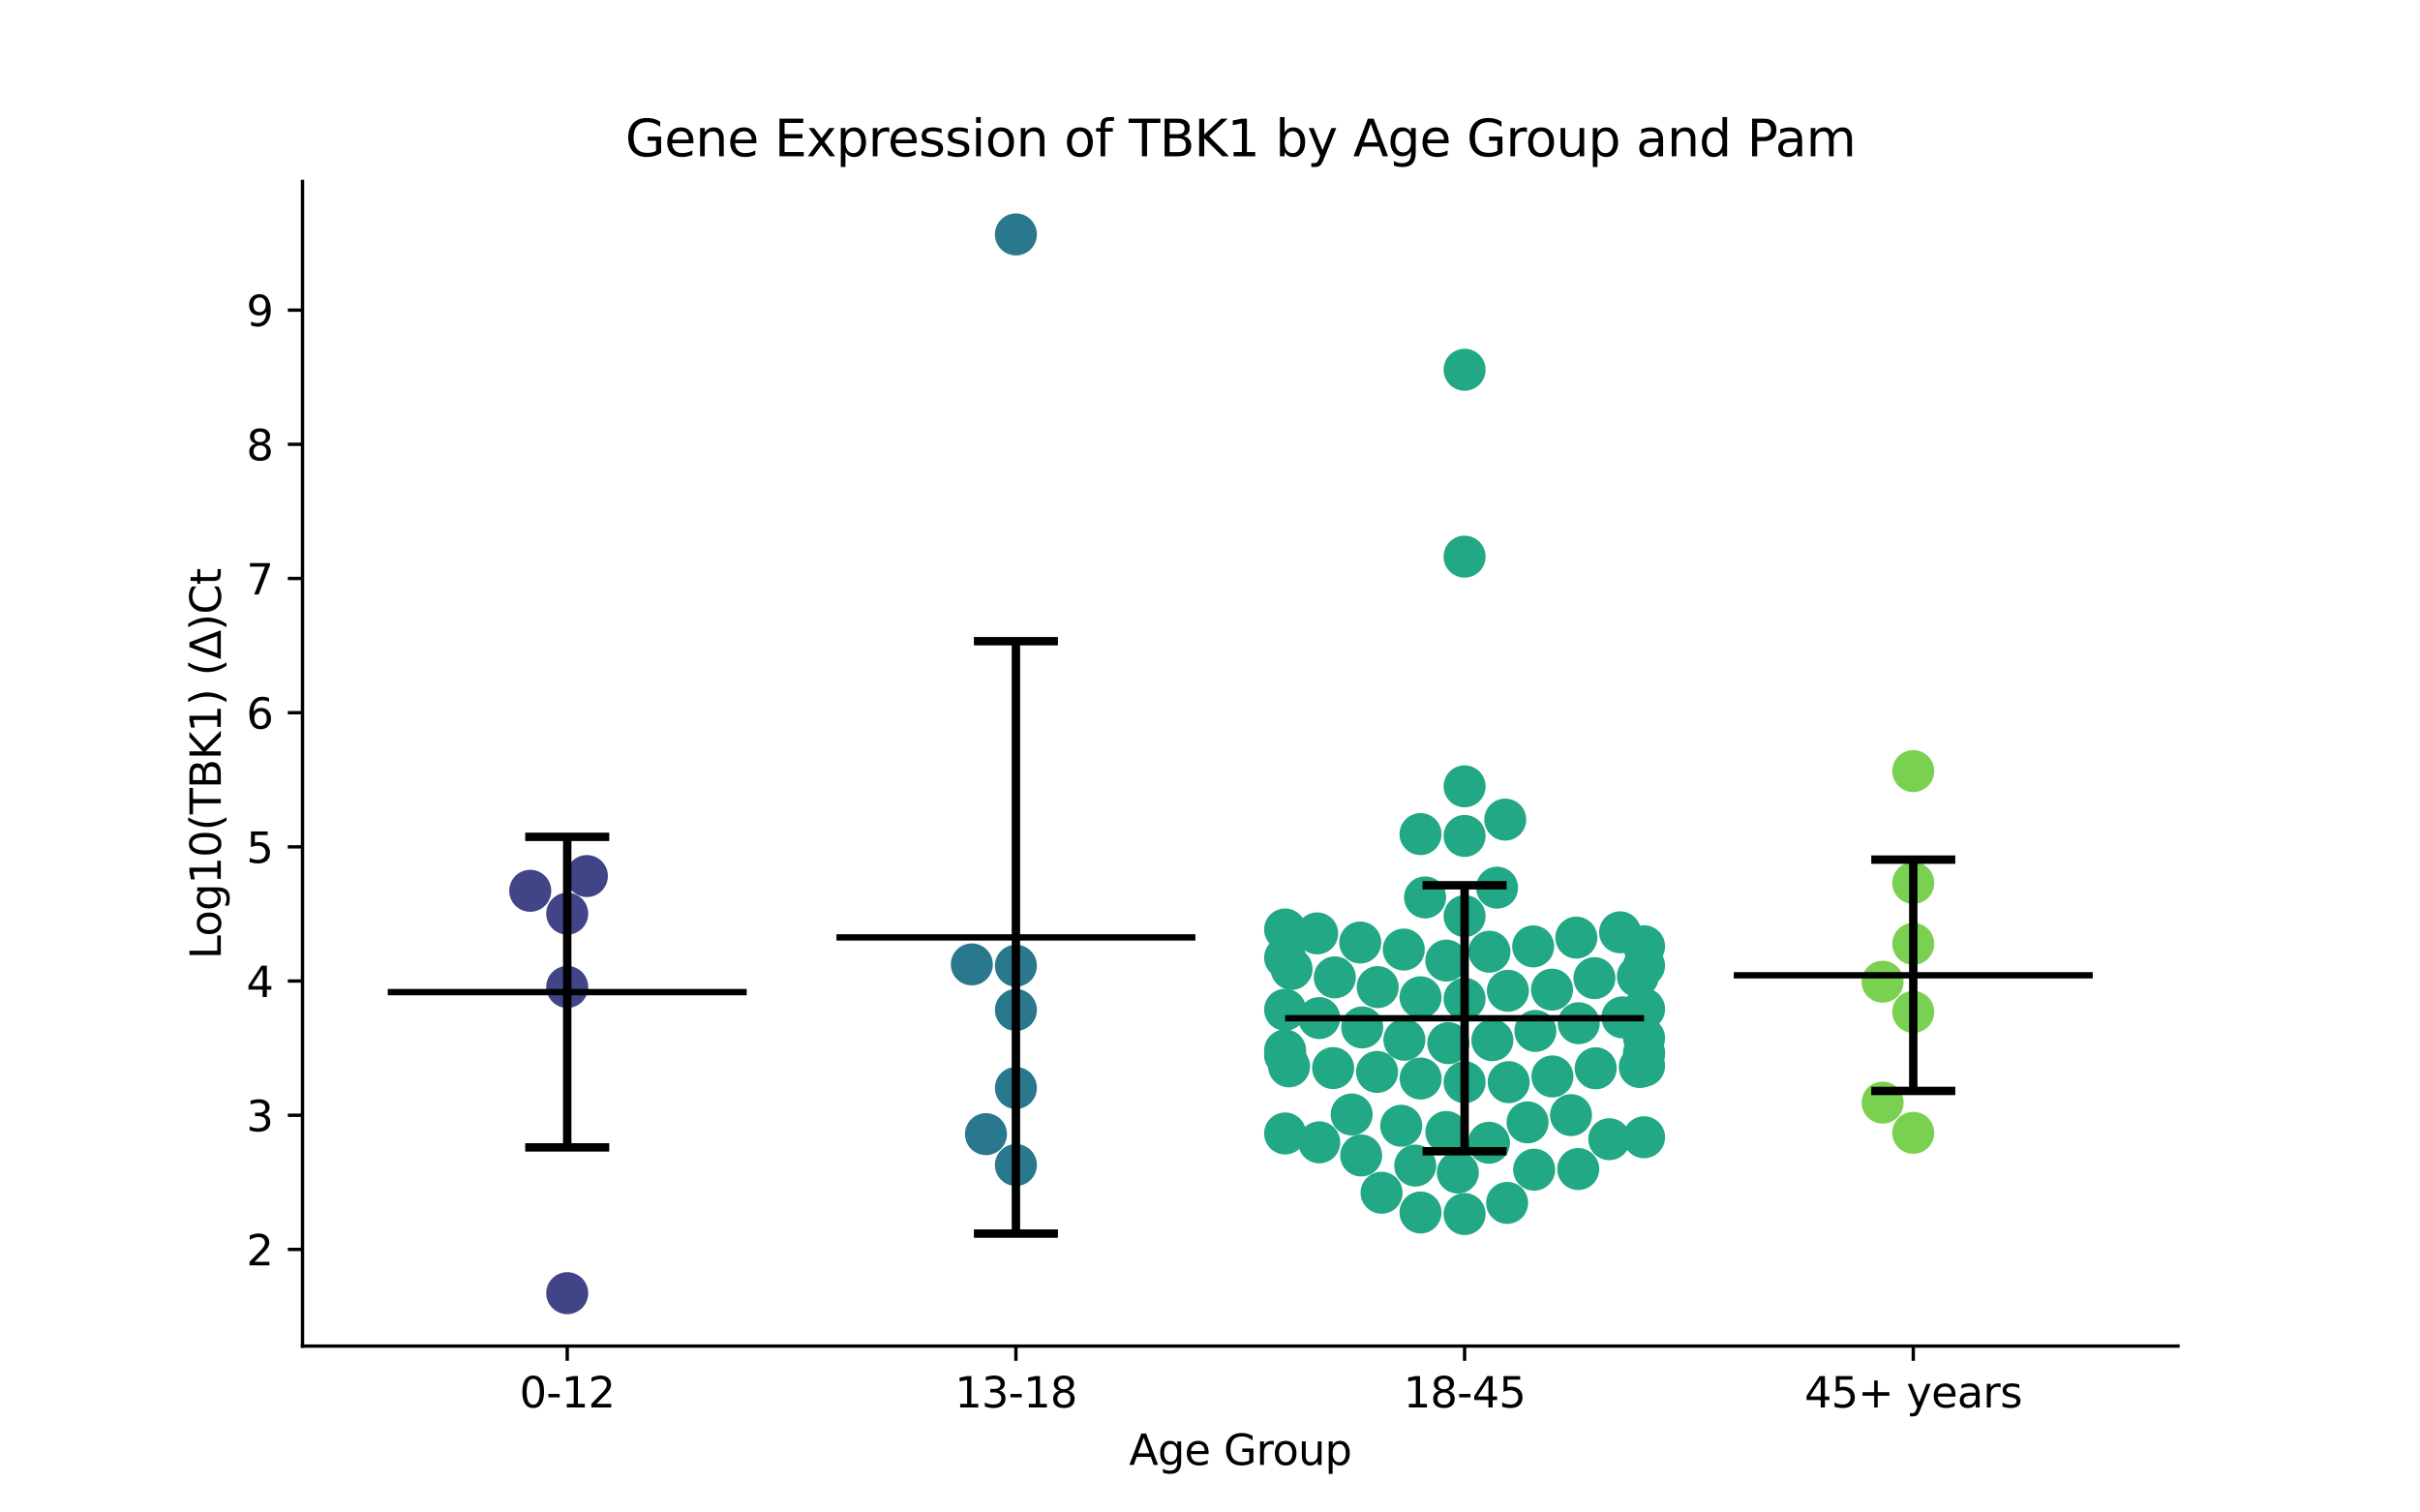 <?xml version="1.0" encoding="utf-8" standalone="no"?>
<!DOCTYPE svg PUBLIC "-//W3C//DTD SVG 1.1//EN"
  "http://www.w3.org/Graphics/SVG/1.1/DTD/svg11.dtd">
<svg xmlns:xlink="http://www.w3.org/1999/xlink" width="576pt" height="360pt" viewBox="0 0 576 360" xmlns="http://www.w3.org/2000/svg" version="1.1">
 <defs>
  <style type="text/css">*{stroke-linejoin: round; stroke-linecap: butt}</style>
 </defs>
 <g id="figure_1">
  <g id="patch_1">
   <path d="M 0 360 
L 576 360 
L 576 0 
L 0 0 
z
" style="fill: #ffffff"/>
  </g>
  <g id="axes_1">
   <g id="patch_2">
    <path d="M 72 320.4 
L 518.4 320.4 
L 518.4 43.2 
L 72 43.2 
z
" style="fill: #ffffff"/>
   </g>
   <g id="PathCollection_1">
    <defs>
     <path id="C0_0_92a04a40c9" d="M 0 5 
C 1.326 5 2.598 4.473 3.536 3.536 
C 4.473 2.598 5 1.326 5 -0 
C 5 -1.326 4.473 -2.598 3.536 -3.536 
C 2.598 -4.473 1.326 -5 0 -5 
C -1.326 -5 -2.598 -4.473 -3.536 -3.536 
C -4.473 -2.598 -5 -1.326 -5 0 
C -5 1.326 -4.473 2.598 -3.536 3.536 
C -2.598 4.473 -1.326 5 0 5 
z
"/>
    </defs>
    <g clip-path="url(#p65e9bfa46a)">
     <use xlink:href="#C0_0_92a04a40c9" x="135.009" y="217.47" style="fill: #414487"/>
    </g>
    <g clip-path="url(#p65e9bfa46a)">
     <use xlink:href="#C0_0_92a04a40c9" x="139.687" y="208.518" style="fill: #414487"/>
    </g>
    <g clip-path="url(#p65e9bfa46a)">
     <use xlink:href="#C0_0_92a04a40c9" x="126.202" y="212.025" style="fill: #414487"/>
    </g>
    <g clip-path="url(#p65e9bfa46a)">
     <use xlink:href="#C0_0_92a04a40c9" x="135.009" y="307.8" style="fill: #414487"/>
    </g>
    <g clip-path="url(#p65e9bfa46a)">
     <use xlink:href="#C0_0_92a04a40c9" x="135.009" y="234.916" style="fill: #414487"/>
    </g>
   </g>
   <g id="PathCollection_2">
    <defs>
     <path id="C1_0_cc13afb4a0" d="M 0 5 
C 1.326 5 2.598 4.473 3.536 3.536 
C 4.473 2.598 5 1.326 5 -0 
C 5 -1.326 4.473 -2.598 3.536 -3.536 
C 2.598 -4.473 1.326 -5 0 -5 
C -1.326 -5 -2.598 -4.473 -3.536 -3.536 
C -4.473 -2.598 -5 -1.326 -5 0 
C -5 1.326 -4.473 2.598 -3.536 3.536 
C -2.598 4.473 -1.326 5 0 5 
z
"/>
    </defs>
    <g clip-path="url(#p65e9bfa46a)">
     <use xlink:href="#C1_0_cc13afb4a0" x="241.803" y="229.861" style="fill: #2a788e"/>
    </g>
    <g clip-path="url(#p65e9bfa46a)">
     <use xlink:href="#C1_0_cc13afb4a0" x="241.803" y="55.8" style="fill: #2a788e"/>
    </g>
    <g clip-path="url(#p65e9bfa46a)">
     <use xlink:href="#C1_0_cc13afb4a0" x="234.677" y="269.949" style="fill: #2a788e"/>
    </g>
    <g clip-path="url(#p65e9bfa46a)">
     <use xlink:href="#C1_0_cc13afb4a0" x="241.803" y="240.399" style="fill: #2a788e"/>
    </g>
    <g clip-path="url(#p65e9bfa46a)">
     <use xlink:href="#C1_0_cc13afb4a0" x="231.308" y="229.544" style="fill: #2a788e"/>
    </g>
    <g clip-path="url(#p65e9bfa46a)">
     <use xlink:href="#C1_0_cc13afb4a0" x="241.803" y="277.294" style="fill: #2a788e"/>
    </g>
    <g clip-path="url(#p65e9bfa46a)">
     <use xlink:href="#C1_0_cc13afb4a0" x="241.803" y="258.957" style="fill: #2a788e"/>
    </g>
   </g>
   <g id="PathCollection_3">
    <defs>
     <path id="C2_0_17d79f26fb" d="M 0 5 
C 1.326 5 2.598 4.473 3.536 3.536 
C 4.473 2.598 5 1.326 5 -0 
C 5 -1.326 4.473 -2.598 3.536 -3.536 
C 2.598 -4.473 1.326 -5 0 -5 
C -1.326 -5 -2.598 -4.473 -3.536 -3.536 
C -4.473 -2.598 -5 -1.326 -5 0 
C -5 1.326 -4.473 2.598 -3.536 3.536 
C -2.598 4.473 -1.326 5 0 5 
z
"/>
    </defs>
    <g clip-path="url(#p65e9bfa46a)">
     <use xlink:href="#C2_0_17d79f26fb" x="375.193" y="223.17" style="fill: #22a884"/>
    </g>
    <g clip-path="url(#p65e9bfa46a)">
     <use xlink:href="#C2_0_17d79f26fb" x="327.768" y="255.141" style="fill: #22a884"/>
    </g>
    <g clip-path="url(#p65e9bfa46a)">
     <use xlink:href="#C2_0_17d79f26fb" x="339.193" y="213.599" style="fill: #22a884"/>
    </g>
    <g clip-path="url(#p65e9bfa46a)">
     <use xlink:href="#C2_0_17d79f26fb" x="385.609" y="221.908" style="fill: #22a884"/>
    </g>
    <g clip-path="url(#p65e9bfa46a)">
     <use xlink:href="#C2_0_17d79f26fb" x="323.763" y="224.335" style="fill: #22a884"/>
    </g>
    <g clip-path="url(#p65e9bfa46a)">
     <use xlink:href="#C2_0_17d79f26fb" x="379.801" y="254.279" style="fill: #22a884"/>
    </g>
    <g clip-path="url(#p65e9bfa46a)">
     <use xlink:href="#C2_0_17d79f26fb" x="386.165" y="242.155" style="fill: #22a884"/>
    </g>
    <g clip-path="url(#p65e9bfa46a)">
     <use xlink:href="#C2_0_17d79f26fb" x="338.107" y="198.531" style="fill: #22a884"/>
    </g>
    <g clip-path="url(#p65e9bfa46a)">
     <use xlink:href="#C2_0_17d79f26fb" x="305.879" y="227.944" style="fill: #22a884"/>
    </g>
    <g clip-path="url(#p65e9bfa46a)">
     <use xlink:href="#C2_0_17d79f26fb" x="348.597" y="198.967" style="fill: #22a884"/>
    </g>
    <g clip-path="url(#p65e9bfa46a)">
     <use xlink:href="#C2_0_17d79f26fb" x="358.272" y="195.081" style="fill: #22a884"/>
    </g>
    <g clip-path="url(#p65e9bfa46a)">
     <use xlink:href="#C2_0_17d79f26fb" x="391.315" y="250.614" style="fill: #22a884"/>
    </g>
    <g clip-path="url(#p65e9bfa46a)">
     <use xlink:href="#C2_0_17d79f26fb" x="369.399" y="235.551" style="fill: #22a884"/>
    </g>
    <g clip-path="url(#p65e9bfa46a)">
     <use xlink:href="#C2_0_17d79f26fb" x="317.702" y="232.635" style="fill: #22a884"/>
    </g>
    <g clip-path="url(#p65e9bfa46a)">
     <use xlink:href="#C2_0_17d79f26fb" x="348.597" y="187.165" style="fill: #22a884"/>
    </g>
    <g clip-path="url(#p65e9bfa46a)">
     <use xlink:href="#C2_0_17d79f26fb" x="356.328" y="211.28" style="fill: #22a884"/>
    </g>
    <g clip-path="url(#p65e9bfa46a)">
     <use xlink:href="#C2_0_17d79f26fb" x="364.925" y="225.262" style="fill: #22a884"/>
    </g>
    <g clip-path="url(#p65e9bfa46a)">
     <use xlink:href="#C2_0_17d79f26fb" x="391.315" y="240.175" style="fill: #22a884"/>
    </g>
    <g clip-path="url(#p65e9bfa46a)">
     <use xlink:href="#C2_0_17d79f26fb" x="348.597" y="237.738" style="fill: #22a884"/>
    </g>
    <g clip-path="url(#p65e9bfa46a)">
     <use xlink:href="#C2_0_17d79f26fb" x="305.879" y="221.236" style="fill: #22a884"/>
    </g>
    <g clip-path="url(#p65e9bfa46a)">
     <use xlink:href="#C2_0_17d79f26fb" x="375.767" y="243.547" style="fill: #22a884"/>
    </g>
    <g clip-path="url(#p65e9bfa46a)">
     <use xlink:href="#C2_0_17d79f26fb" x="348.597" y="218.047" style="fill: #22a884"/>
    </g>
    <g clip-path="url(#p65e9bfa46a)">
     <use xlink:href="#C2_0_17d79f26fb" x="354.51" y="226.527" style="fill: #22a884"/>
    </g>
    <g clip-path="url(#p65e9bfa46a)">
     <use xlink:href="#C2_0_17d79f26fb" x="313.514" y="222.164" style="fill: #22a884"/>
    </g>
    <g clip-path="url(#p65e9bfa46a)">
     <use xlink:href="#C2_0_17d79f26fb" x="391.315" y="229.835" style="fill: #22a884"/>
    </g>
    <g clip-path="url(#p65e9bfa46a)">
     <use xlink:href="#C2_0_17d79f26fb" x="355.204" y="247.59" style="fill: #22a884"/>
    </g>
    <g clip-path="url(#p65e9bfa46a)">
     <use xlink:href="#C2_0_17d79f26fb" x="307.417" y="230.622" style="fill: #22a884"/>
    </g>
    <g clip-path="url(#p65e9bfa46a)">
     <use xlink:href="#C2_0_17d79f26fb" x="391.315" y="225.231" style="fill: #22a884"/>
    </g>
    <g clip-path="url(#p65e9bfa46a)">
     <use xlink:href="#C2_0_17d79f26fb" x="348.597" y="132.491" style="fill: #22a884"/>
    </g>
    <g clip-path="url(#p65e9bfa46a)">
     <use xlink:href="#C2_0_17d79f26fb" x="305.879" y="251.161" style="fill: #22a884"/>
    </g>
    <g clip-path="url(#p65e9bfa46a)">
     <use xlink:href="#C2_0_17d79f26fb" x="358.903" y="235.824" style="fill: #22a884"/>
    </g>
    <g clip-path="url(#p65e9bfa46a)">
     <use xlink:href="#C2_0_17d79f26fb" x="344.73" y="248.292" style="fill: #22a884"/>
    </g>
    <g clip-path="url(#p65e9bfa46a)">
     <use xlink:href="#C2_0_17d79f26fb" x="348.597" y="88.004" style="fill: #22a884"/>
    </g>
    <g clip-path="url(#p65e9bfa46a)">
     <use xlink:href="#C2_0_17d79f26fb" x="344.246" y="228.637" style="fill: #22a884"/>
    </g>
    <g clip-path="url(#p65e9bfa46a)">
     <use xlink:href="#C2_0_17d79f26fb" x="334.115" y="226.009" style="fill: #22a884"/>
    </g>
    <g clip-path="url(#p65e9bfa46a)">
     <use xlink:href="#C2_0_17d79f26fb" x="365.445" y="245.382" style="fill: #22a884"/>
    </g>
    <g clip-path="url(#p65e9bfa46a)">
     <use xlink:href="#C2_0_17d79f26fb" x="324.227" y="244.549" style="fill: #22a884"/>
    </g>
    <g clip-path="url(#p65e9bfa46a)">
     <use xlink:href="#C2_0_17d79f26fb" x="383.039" y="271.15" style="fill: #22a884"/>
    </g>
    <g clip-path="url(#p65e9bfa46a)">
     <use xlink:href="#C2_0_17d79f26fb" x="323.979" y="275.029" style="fill: #22a884"/>
    </g>
    <g clip-path="url(#p65e9bfa46a)">
     <use xlink:href="#C2_0_17d79f26fb" x="348.597" y="257.59" style="fill: #22a884"/>
    </g>
    <g clip-path="url(#p65e9bfa46a)">
     <use xlink:href="#C2_0_17d79f26fb" x="305.879" y="240.337" style="fill: #22a884"/>
    </g>
    <g clip-path="url(#p65e9bfa46a)">
     <use xlink:href="#C2_0_17d79f26fb" x="317.312" y="254.225" style="fill: #22a884"/>
    </g>
    <g clip-path="url(#p65e9bfa46a)">
     <use xlink:href="#C2_0_17d79f26fb" x="327.916" y="234.952" style="fill: #22a884"/>
    </g>
    <g clip-path="url(#p65e9bfa46a)">
     <use xlink:href="#C2_0_17d79f26fb" x="389.842" y="232.408" style="fill: #22a884"/>
    </g>
    <g clip-path="url(#p65e9bfa46a)">
     <use xlink:href="#C2_0_17d79f26fb" x="328.839" y="283.894" style="fill: #22a884"/>
    </g>
    <g clip-path="url(#p65e9bfa46a)">
     <use xlink:href="#C2_0_17d79f26fb" x="314.007" y="271.898" style="fill: #22a884"/>
    </g>
    <g clip-path="url(#p65e9bfa46a)">
     <use xlink:href="#C2_0_17d79f26fb" x="379.498" y="232.815" style="fill: #22a884"/>
    </g>
    <g clip-path="url(#p65e9bfa46a)">
     <use xlink:href="#C2_0_17d79f26fb" x="333.512" y="267.953" style="fill: #22a884"/>
    </g>
    <g clip-path="url(#p65e9bfa46a)">
     <use xlink:href="#C2_0_17d79f26fb" x="365.152" y="278.41" style="fill: #22a884"/>
    </g>
    <g clip-path="url(#p65e9bfa46a)">
     <use xlink:href="#C2_0_17d79f26fb" x="306.821" y="253.813" style="fill: #22a884"/>
    </g>
    <g clip-path="url(#p65e9bfa46a)">
     <use xlink:href="#C2_0_17d79f26fb" x="391.315" y="250.857" style="fill: #22a884"/>
    </g>
    <g clip-path="url(#p65e9bfa46a)">
     <use xlink:href="#C2_0_17d79f26fb" x="338.104" y="237.373" style="fill: #22a884"/>
    </g>
    <g clip-path="url(#p65e9bfa46a)">
     <use xlink:href="#C2_0_17d79f26fb" x="391.315" y="253.684" style="fill: #22a884"/>
    </g>
    <g clip-path="url(#p65e9bfa46a)">
     <use xlink:href="#C2_0_17d79f26fb" x="369.499" y="256.213" style="fill: #22a884"/>
    </g>
    <g clip-path="url(#p65e9bfa46a)">
     <use xlink:href="#C2_0_17d79f26fb" x="305.879" y="250.024" style="fill: #22a884"/>
    </g>
    <g clip-path="url(#p65e9bfa46a)">
     <use xlink:href="#C2_0_17d79f26fb" x="338.104" y="288.599" style="fill: #22a884"/>
    </g>
    <g clip-path="url(#p65e9bfa46a)">
     <use xlink:href="#C2_0_17d79f26fb" x="305.879" y="250.666" style="fill: #22a884"/>
    </g>
    <g clip-path="url(#p65e9bfa46a)">
     <use xlink:href="#C2_0_17d79f26fb" x="373.926" y="265.42" style="fill: #22a884"/>
    </g>
    <g clip-path="url(#p65e9bfa46a)">
     <use xlink:href="#C2_0_17d79f26fb" x="305.879" y="269.785" style="fill: #22a884"/>
    </g>
    <g clip-path="url(#p65e9bfa46a)">
     <use xlink:href="#C2_0_17d79f26fb" x="354.403" y="272.001" style="fill: #22a884"/>
    </g>
    <g clip-path="url(#p65e9bfa46a)">
     <use xlink:href="#C2_0_17d79f26fb" x="334.265" y="247.486" style="fill: #22a884"/>
    </g>
    <g clip-path="url(#p65e9bfa46a)">
     <use xlink:href="#C2_0_17d79f26fb" x="391.315" y="247.095" style="fill: #22a884"/>
    </g>
    <g clip-path="url(#p65e9bfa46a)">
     <use xlink:href="#C2_0_17d79f26fb" x="358.721" y="286.315" style="fill: #22a884"/>
    </g>
    <g clip-path="url(#p65e9bfa46a)">
     <use xlink:href="#C2_0_17d79f26fb" x="321.715" y="265.265" style="fill: #22a884"/>
    </g>
    <g clip-path="url(#p65e9bfa46a)">
     <use xlink:href="#C2_0_17d79f26fb" x="344.256" y="269.433" style="fill: #22a884"/>
    </g>
    <g clip-path="url(#p65e9bfa46a)">
     <use xlink:href="#C2_0_17d79f26fb" x="336.853" y="277.433" style="fill: #22a884"/>
    </g>
    <g clip-path="url(#p65e9bfa46a)">
     <use xlink:href="#C2_0_17d79f26fb" x="359.097" y="257.577" style="fill: #22a884"/>
    </g>
    <g clip-path="url(#p65e9bfa46a)">
     <use xlink:href="#C2_0_17d79f26fb" x="313.992" y="242.319" style="fill: #22a884"/>
    </g>
    <g clip-path="url(#p65e9bfa46a)">
     <use xlink:href="#C2_0_17d79f26fb" x="390.296" y="253.972" style="fill: #22a884"/>
    </g>
    <g clip-path="url(#p65e9bfa46a)">
     <use xlink:href="#C2_0_17d79f26fb" x="346.992" y="279.084" style="fill: #22a884"/>
    </g>
    <g clip-path="url(#p65e9bfa46a)">
     <use xlink:href="#C2_0_17d79f26fb" x="348.597" y="288.967" style="fill: #22a884"/>
    </g>
    <g clip-path="url(#p65e9bfa46a)">
     <use xlink:href="#C2_0_17d79f26fb" x="363.584" y="267.148" style="fill: #22a884"/>
    </g>
    <g clip-path="url(#p65e9bfa46a)">
     <use xlink:href="#C2_0_17d79f26fb" x="338.137" y="256.714" style="fill: #22a884"/>
    </g>
    <g clip-path="url(#p65e9bfa46a)">
     <use xlink:href="#C2_0_17d79f26fb" x="375.651" y="278.256" style="fill: #22a884"/>
    </g>
    <g clip-path="url(#p65e9bfa46a)">
     <use xlink:href="#C2_0_17d79f26fb" x="391.315" y="270.689" style="fill: #22a884"/>
    </g>
   </g>
   <g id="PathCollection_4">
    <defs>
     <path id="C3_0_629bbc2132" d="M 0 5 
C 1.326 5 2.598 4.473 3.536 3.536 
C 4.473 2.598 5 1.326 5 -0 
C 5 -1.326 4.473 -2.598 3.536 -3.536 
C 2.598 -4.473 1.326 -5 0 -5 
C -1.326 -5 -2.598 -4.473 -3.536 -3.536 
C -4.473 -2.598 -5 -1.326 -5 0 
C -5 1.326 -4.473 2.598 -3.536 3.536 
C -2.598 4.473 -1.326 5 0 5 
z
"/>
    </defs>
    <g clip-path="url(#p65e9bfa46a)">
     <use xlink:href="#C3_0_629bbc2132" x="455.391" y="269.637" style="fill: #7ad151"/>
    </g>
    <g clip-path="url(#p65e9bfa46a)">
     <use xlink:href="#C3_0_629bbc2132" x="455.391" y="210.165" style="fill: #7ad151"/>
    </g>
    <g clip-path="url(#p65e9bfa46a)">
     <use xlink:href="#C3_0_629bbc2132" x="455.391" y="183.537" style="fill: #7ad151"/>
    </g>
    <g clip-path="url(#p65e9bfa46a)">
     <use xlink:href="#C3_0_629bbc2132" x="455.391" y="240.855" style="fill: #7ad151"/>
    </g>
    <g clip-path="url(#p65e9bfa46a)">
     <use xlink:href="#C3_0_629bbc2132" x="455.391" y="224.654" style="fill: #7ad151"/>
    </g>
    <g clip-path="url(#p65e9bfa46a)">
     <use xlink:href="#C3_0_629bbc2132" x="448.09" y="233.668" style="fill: #7ad151"/>
    </g>
    <g clip-path="url(#p65e9bfa46a)">
     <use xlink:href="#C3_0_629bbc2132" x="448.1" y="262.441" style="fill: #7ad151"/>
    </g>
   </g>
   <g id="matplotlib.axis_1">
    <g id="xtick_1">
     <g id="line2d_1">
      <defs>
       <path id="m14555d06df" d="M 0 0 
L 0 3.5 
" style="stroke: #000000; stroke-width: 0.8"/>
      </defs>
      <g>
       <use xlink:href="#m14555d06df" x="135.009" y="320.4" style="stroke: #000000; stroke-width: 0.8"/>
      </g>
     </g>
     <g id="text_1">
      <!-- 0-12 -->
      <g transform="translate(123.661 334.998) scale(0.1 -0.1)">
       <defs>
        <path id="DejaVuSans-30" d="M 2034 4250 
Q 1547 4250 1301 3770 
Q 1056 3291 1056 2328 
Q 1056 1369 1301 889 
Q 1547 409 2034 409 
Q 2525 409 2770 889 
Q 3016 1369 3016 2328 
Q 3016 3291 2770 3770 
Q 2525 4250 2034 4250 
z
M 2034 4750 
Q 2819 4750 3233 4129 
Q 3647 3509 3647 2328 
Q 3647 1150 3233 529 
Q 2819 -91 2034 -91 
Q 1250 -91 836 529 
Q 422 1150 422 2328 
Q 422 3509 836 4129 
Q 1250 4750 2034 4750 
z
" transform="scale(0.016)"/>
        <path id="DejaVuSans-2d" d="M 313 2009 
L 1997 2009 
L 1997 1497 
L 313 1497 
L 313 2009 
z
" transform="scale(0.016)"/>
        <path id="DejaVuSans-31" d="M 794 531 
L 1825 531 
L 1825 4091 
L 703 3866 
L 703 4441 
L 1819 4666 
L 2450 4666 
L 2450 531 
L 3481 531 
L 3481 0 
L 794 0 
L 794 531 
z
" transform="scale(0.016)"/>
        <path id="DejaVuSans-32" d="M 1228 531 
L 3431 531 
L 3431 0 
L 469 0 
L 469 531 
Q 828 903 1448 1529 
Q 2069 2156 2228 2338 
Q 2531 2678 2651 2914 
Q 2772 3150 2772 3378 
Q 2772 3750 2511 3984 
Q 2250 4219 1831 4219 
Q 1534 4219 1204 4116 
Q 875 4013 500 3803 
L 500 4441 
Q 881 4594 1212 4672 
Q 1544 4750 1819 4750 
Q 2544 4750 2975 4387 
Q 3406 4025 3406 3419 
Q 3406 3131 3298 2873 
Q 3191 2616 2906 2266 
Q 2828 2175 2409 1742 
Q 1991 1309 1228 531 
z
" transform="scale(0.016)"/>
       </defs>
       <use xlink:href="#DejaVuSans-30"/>
       <use xlink:href="#DejaVuSans-2d" x="63.623"/>
       <use xlink:href="#DejaVuSans-31" x="99.707"/>
       <use xlink:href="#DejaVuSans-32" x="163.33"/>
      </g>
     </g>
    </g>
    <g id="xtick_2">
     <g id="line2d_2">
      <g>
       <use xlink:href="#m14555d06df" x="241.803" y="320.4" style="stroke: #000000; stroke-width: 0.8"/>
      </g>
     </g>
     <g id="text_2">
      <!-- 13-18 -->
      <g transform="translate(227.274 334.998) scale(0.1 -0.1)">
       <defs>
        <path id="DejaVuSans-33" d="M 2597 2516 
Q 3050 2419 3304 2112 
Q 3559 1806 3559 1356 
Q 3559 666 3084 287 
Q 2609 -91 1734 -91 
Q 1441 -91 1130 -33 
Q 819 25 488 141 
L 488 750 
Q 750 597 1062 519 
Q 1375 441 1716 441 
Q 2309 441 2620 675 
Q 2931 909 2931 1356 
Q 2931 1769 2642 2001 
Q 2353 2234 1838 2234 
L 1294 2234 
L 1294 2753 
L 1863 2753 
Q 2328 2753 2575 2939 
Q 2822 3125 2822 3475 
Q 2822 3834 2567 4026 
Q 2313 4219 1838 4219 
Q 1578 4219 1281 4162 
Q 984 4106 628 3988 
L 628 4550 
Q 988 4650 1302 4700 
Q 1616 4750 1894 4750 
Q 2613 4750 3031 4423 
Q 3450 4097 3450 3541 
Q 3450 3153 3228 2886 
Q 3006 2619 2597 2516 
z
" transform="scale(0.016)"/>
        <path id="DejaVuSans-38" d="M 2034 2216 
Q 1584 2216 1326 1975 
Q 1069 1734 1069 1313 
Q 1069 891 1326 650 
Q 1584 409 2034 409 
Q 2484 409 2743 651 
Q 3003 894 3003 1313 
Q 3003 1734 2745 1975 
Q 2488 2216 2034 2216 
z
M 1403 2484 
Q 997 2584 770 2862 
Q 544 3141 544 3541 
Q 544 4100 942 4425 
Q 1341 4750 2034 4750 
Q 2731 4750 3128 4425 
Q 3525 4100 3525 3541 
Q 3525 3141 3298 2862 
Q 3072 2584 2669 2484 
Q 3125 2378 3379 2068 
Q 3634 1759 3634 1313 
Q 3634 634 3220 271 
Q 2806 -91 2034 -91 
Q 1263 -91 848 271 
Q 434 634 434 1313 
Q 434 1759 690 2068 
Q 947 2378 1403 2484 
z
M 1172 3481 
Q 1172 3119 1398 2916 
Q 1625 2713 2034 2713 
Q 2441 2713 2670 2916 
Q 2900 3119 2900 3481 
Q 2900 3844 2670 4047 
Q 2441 4250 2034 4250 
Q 1625 4250 1398 4047 
Q 1172 3844 1172 3481 
z
" transform="scale(0.016)"/>
       </defs>
       <use xlink:href="#DejaVuSans-31"/>
       <use xlink:href="#DejaVuSans-33" x="63.623"/>
       <use xlink:href="#DejaVuSans-2d" x="127.246"/>
       <use xlink:href="#DejaVuSans-31" x="163.33"/>
       <use xlink:href="#DejaVuSans-38" x="226.953"/>
      </g>
     </g>
    </g>
    <g id="xtick_3">
     <g id="line2d_3">
      <g>
       <use xlink:href="#m14555d06df" x="348.597" y="320.4" style="stroke: #000000; stroke-width: 0.8"/>
      </g>
     </g>
     <g id="text_3">
      <!-- 18-45 -->
      <g transform="translate(334.068 334.998) scale(0.1 -0.1)">
       <defs>
        <path id="DejaVuSans-34" d="M 2419 4116 
L 825 1625 
L 2419 1625 
L 2419 4116 
z
M 2253 4666 
L 3047 4666 
L 3047 1625 
L 3713 1625 
L 3713 1100 
L 3047 1100 
L 3047 0 
L 2419 0 
L 2419 1100 
L 313 1100 
L 313 1709 
L 2253 4666 
z
" transform="scale(0.016)"/>
        <path id="DejaVuSans-35" d="M 691 4666 
L 3169 4666 
L 3169 4134 
L 1269 4134 
L 1269 2991 
Q 1406 3038 1543 3061 
Q 1681 3084 1819 3084 
Q 2600 3084 3056 2656 
Q 3513 2228 3513 1497 
Q 3513 744 3044 326 
Q 2575 -91 1722 -91 
Q 1428 -91 1123 -41 
Q 819 9 494 109 
L 494 744 
Q 775 591 1075 516 
Q 1375 441 1709 441 
Q 2250 441 2565 725 
Q 2881 1009 2881 1497 
Q 2881 1984 2565 2268 
Q 2250 2553 1709 2553 
Q 1456 2553 1204 2497 
Q 953 2441 691 2322 
L 691 4666 
z
" transform="scale(0.016)"/>
       </defs>
       <use xlink:href="#DejaVuSans-31"/>
       <use xlink:href="#DejaVuSans-38" x="63.623"/>
       <use xlink:href="#DejaVuSans-2d" x="127.246"/>
       <use xlink:href="#DejaVuSans-34" x="163.33"/>
       <use xlink:href="#DejaVuSans-35" x="226.953"/>
      </g>
     </g>
    </g>
    <g id="xtick_4">
     <g id="line2d_4">
      <g>
       <use xlink:href="#m14555d06df" x="455.391" y="320.4" style="stroke: #000000; stroke-width: 0.8"/>
      </g>
     </g>
     <g id="text_4">
      <!-- 45+ years -->
      <g transform="translate(429.49 334.998) scale(0.1 -0.1)">
       <defs>
        <path id="DejaVuSans-2b" d="M 2944 4013 
L 2944 2272 
L 4684 2272 
L 4684 1741 
L 2944 1741 
L 2944 0 
L 2419 0 
L 2419 1741 
L 678 1741 
L 678 2272 
L 2419 2272 
L 2419 4013 
L 2944 4013 
z
" transform="scale(0.016)"/>
        <path id="DejaVuSans-20" transform="scale(0.016)"/>
        <path id="DejaVuSans-79" d="M 2059 -325 
Q 1816 -950 1584 -1140 
Q 1353 -1331 966 -1331 
L 506 -1331 
L 506 -850 
L 844 -850 
Q 1081 -850 1212 -737 
Q 1344 -625 1503 -206 
L 1606 56 
L 191 3500 
L 800 3500 
L 1894 763 
L 2988 3500 
L 3597 3500 
L 2059 -325 
z
" transform="scale(0.016)"/>
        <path id="DejaVuSans-65" d="M 3597 1894 
L 3597 1613 
L 953 1613 
Q 991 1019 1311 708 
Q 1631 397 2203 397 
Q 2534 397 2845 478 
Q 3156 559 3463 722 
L 3463 178 
Q 3153 47 2828 -22 
Q 2503 -91 2169 -91 
Q 1331 -91 842 396 
Q 353 884 353 1716 
Q 353 2575 817 3079 
Q 1281 3584 2069 3584 
Q 2775 3584 3186 3129 
Q 3597 2675 3597 1894 
z
M 3022 2063 
Q 3016 2534 2758 2815 
Q 2500 3097 2075 3097 
Q 1594 3097 1305 2825 
Q 1016 2553 972 2059 
L 3022 2063 
z
" transform="scale(0.016)"/>
        <path id="DejaVuSans-61" d="M 2194 1759 
Q 1497 1759 1228 1600 
Q 959 1441 959 1056 
Q 959 750 1161 570 
Q 1363 391 1709 391 
Q 2188 391 2477 730 
Q 2766 1069 2766 1631 
L 2766 1759 
L 2194 1759 
z
M 3341 1997 
L 3341 0 
L 2766 0 
L 2766 531 
Q 2569 213 2275 61 
Q 1981 -91 1556 -91 
Q 1019 -91 701 211 
Q 384 513 384 1019 
Q 384 1609 779 1909 
Q 1175 2209 1959 2209 
L 2766 2209 
L 2766 2266 
Q 2766 2663 2505 2880 
Q 2244 3097 1772 3097 
Q 1472 3097 1187 3025 
Q 903 2953 641 2809 
L 641 3341 
Q 956 3463 1253 3523 
Q 1550 3584 1831 3584 
Q 2591 3584 2966 3190 
Q 3341 2797 3341 1997 
z
" transform="scale(0.016)"/>
        <path id="DejaVuSans-72" d="M 2631 2963 
Q 2534 3019 2420 3045 
Q 2306 3072 2169 3072 
Q 1681 3072 1420 2755 
Q 1159 2438 1159 1844 
L 1159 0 
L 581 0 
L 581 3500 
L 1159 3500 
L 1159 2956 
Q 1341 3275 1631 3429 
Q 1922 3584 2338 3584 
Q 2397 3584 2469 3576 
Q 2541 3569 2628 3553 
L 2631 2963 
z
" transform="scale(0.016)"/>
        <path id="DejaVuSans-73" d="M 2834 3397 
L 2834 2853 
Q 2591 2978 2328 3040 
Q 2066 3103 1784 3103 
Q 1356 3103 1142 2972 
Q 928 2841 928 2578 
Q 928 2378 1081 2264 
Q 1234 2150 1697 2047 
L 1894 2003 
Q 2506 1872 2764 1633 
Q 3022 1394 3022 966 
Q 3022 478 2636 193 
Q 2250 -91 1575 -91 
Q 1294 -91 989 -36 
Q 684 19 347 128 
L 347 722 
Q 666 556 975 473 
Q 1284 391 1588 391 
Q 1994 391 2212 530 
Q 2431 669 2431 922 
Q 2431 1156 2273 1281 
Q 2116 1406 1581 1522 
L 1381 1569 
Q 847 1681 609 1914 
Q 372 2147 372 2553 
Q 372 3047 722 3315 
Q 1072 3584 1716 3584 
Q 2034 3584 2315 3537 
Q 2597 3491 2834 3397 
z
" transform="scale(0.016)"/>
       </defs>
       <use xlink:href="#DejaVuSans-34"/>
       <use xlink:href="#DejaVuSans-35" x="63.623"/>
       <use xlink:href="#DejaVuSans-2b" x="127.246"/>
       <use xlink:href="#DejaVuSans-20" x="211.035"/>
       <use xlink:href="#DejaVuSans-79" x="242.822"/>
       <use xlink:href="#DejaVuSans-65" x="302.002"/>
       <use xlink:href="#DejaVuSans-61" x="363.525"/>
       <use xlink:href="#DejaVuSans-72" x="424.805"/>
       <use xlink:href="#DejaVuSans-73" x="465.918"/>
      </g>
     </g>
    </g>
    <g id="text_5">
     <!-- Age Group -->
     <g transform="translate(268.72 348.677) scale(0.1 -0.1)">
      <defs>
       <path id="DejaVuSans-41" d="M 2188 4044 
L 1331 1722 
L 3047 1722 
L 2188 4044 
z
M 1831 4666 
L 2547 4666 
L 4325 0 
L 3669 0 
L 3244 1197 
L 1141 1197 
L 716 0 
L 50 0 
L 1831 4666 
z
" transform="scale(0.016)"/>
       <path id="DejaVuSans-67" d="M 2906 1791 
Q 2906 2416 2648 2759 
Q 2391 3103 1925 3103 
Q 1463 3103 1205 2759 
Q 947 2416 947 1791 
Q 947 1169 1205 825 
Q 1463 481 1925 481 
Q 2391 481 2648 825 
Q 2906 1169 2906 1791 
z
M 3481 434 
Q 3481 -459 3084 -895 
Q 2688 -1331 1869 -1331 
Q 1566 -1331 1297 -1286 
Q 1028 -1241 775 -1147 
L 775 -588 
Q 1028 -725 1275 -790 
Q 1522 -856 1778 -856 
Q 2344 -856 2625 -561 
Q 2906 -266 2906 331 
L 2906 616 
Q 2728 306 2450 153 
Q 2172 0 1784 0 
Q 1141 0 747 490 
Q 353 981 353 1791 
Q 353 2603 747 3093 
Q 1141 3584 1784 3584 
Q 2172 3584 2450 3431 
Q 2728 3278 2906 2969 
L 2906 3500 
L 3481 3500 
L 3481 434 
z
" transform="scale(0.016)"/>
       <path id="DejaVuSans-47" d="M 3809 666 
L 3809 1919 
L 2778 1919 
L 2778 2438 
L 4434 2438 
L 4434 434 
Q 4069 175 3628 42 
Q 3188 -91 2688 -91 
Q 1594 -91 976 548 
Q 359 1188 359 2328 
Q 359 3472 976 4111 
Q 1594 4750 2688 4750 
Q 3144 4750 3555 4637 
Q 3966 4525 4313 4306 
L 4313 3634 
Q 3963 3931 3569 4081 
Q 3175 4231 2741 4231 
Q 1884 4231 1454 3753 
Q 1025 3275 1025 2328 
Q 1025 1384 1454 906 
Q 1884 428 2741 428 
Q 3075 428 3337 486 
Q 3600 544 3809 666 
z
" transform="scale(0.016)"/>
       <path id="DejaVuSans-6f" d="M 1959 3097 
Q 1497 3097 1228 2736 
Q 959 2375 959 1747 
Q 959 1119 1226 758 
Q 1494 397 1959 397 
Q 2419 397 2687 759 
Q 2956 1122 2956 1747 
Q 2956 2369 2687 2733 
Q 2419 3097 1959 3097 
z
M 1959 3584 
Q 2709 3584 3137 3096 
Q 3566 2609 3566 1747 
Q 3566 888 3137 398 
Q 2709 -91 1959 -91 
Q 1206 -91 779 398 
Q 353 888 353 1747 
Q 353 2609 779 3096 
Q 1206 3584 1959 3584 
z
" transform="scale(0.016)"/>
       <path id="DejaVuSans-75" d="M 544 1381 
L 544 3500 
L 1119 3500 
L 1119 1403 
Q 1119 906 1312 657 
Q 1506 409 1894 409 
Q 2359 409 2629 706 
Q 2900 1003 2900 1516 
L 2900 3500 
L 3475 3500 
L 3475 0 
L 2900 0 
L 2900 538 
Q 2691 219 2414 64 
Q 2138 -91 1772 -91 
Q 1169 -91 856 284 
Q 544 659 544 1381 
z
M 1991 3584 
L 1991 3584 
z
" transform="scale(0.016)"/>
       <path id="DejaVuSans-70" d="M 1159 525 
L 1159 -1331 
L 581 -1331 
L 581 3500 
L 1159 3500 
L 1159 2969 
Q 1341 3281 1617 3432 
Q 1894 3584 2278 3584 
Q 2916 3584 3314 3078 
Q 3713 2572 3713 1747 
Q 3713 922 3314 415 
Q 2916 -91 2278 -91 
Q 1894 -91 1617 61 
Q 1341 213 1159 525 
z
M 3116 1747 
Q 3116 2381 2855 2742 
Q 2594 3103 2138 3103 
Q 1681 3103 1420 2742 
Q 1159 2381 1159 1747 
Q 1159 1113 1420 752 
Q 1681 391 2138 391 
Q 2594 391 2855 752 
Q 3116 1113 3116 1747 
z
" transform="scale(0.016)"/>
      </defs>
      <use xlink:href="#DejaVuSans-41"/>
      <use xlink:href="#DejaVuSans-67" x="68.408"/>
      <use xlink:href="#DejaVuSans-65" x="131.885"/>
      <use xlink:href="#DejaVuSans-20" x="193.408"/>
      <use xlink:href="#DejaVuSans-47" x="225.195"/>
      <use xlink:href="#DejaVuSans-72" x="302.686"/>
      <use xlink:href="#DejaVuSans-6f" x="341.549"/>
      <use xlink:href="#DejaVuSans-75" x="402.73"/>
      <use xlink:href="#DejaVuSans-70" x="466.109"/>
     </g>
    </g>
   </g>
   <g id="matplotlib.axis_2">
    <g id="ytick_1">
     <g id="line2d_5">
      <defs>
       <path id="m33d6e12a05" d="M 0 0 
L -3.5 0 
" style="stroke: #000000; stroke-width: 0.8"/>
      </defs>
      <g>
       <use xlink:href="#m33d6e12a05" x="72" y="297.386" style="stroke: #000000; stroke-width: 0.8"/>
      </g>
     </g>
     <g id="text_6">
      <!-- 2 -->
      <g transform="translate(58.638 301.185) scale(0.1 -0.1)">
       <use xlink:href="#DejaVuSans-32"/>
      </g>
     </g>
    </g>
    <g id="ytick_2">
     <g id="line2d_6">
      <g>
       <use xlink:href="#m33d6e12a05" x="72" y="265.447" style="stroke: #000000; stroke-width: 0.8"/>
      </g>
     </g>
     <g id="text_7">
      <!-- 3 -->
      <g transform="translate(58.638 269.246) scale(0.1 -0.1)">
       <use xlink:href="#DejaVuSans-33"/>
      </g>
     </g>
    </g>
    <g id="ytick_3">
     <g id="line2d_7">
      <g>
       <use xlink:href="#m33d6e12a05" x="72" y="233.508" style="stroke: #000000; stroke-width: 0.8"/>
      </g>
     </g>
     <g id="text_8">
      <!-- 4 -->
      <g transform="translate(58.638 237.307) scale(0.1 -0.1)">
       <use xlink:href="#DejaVuSans-34"/>
      </g>
     </g>
    </g>
    <g id="ytick_4">
     <g id="line2d_8">
      <g>
       <use xlink:href="#m33d6e12a05" x="72" y="201.569" style="stroke: #000000; stroke-width: 0.8"/>
      </g>
     </g>
     <g id="text_9">
      <!-- 5 -->
      <g transform="translate(58.638 205.368) scale(0.1 -0.1)">
       <use xlink:href="#DejaVuSans-35"/>
      </g>
     </g>
    </g>
    <g id="ytick_5">
     <g id="line2d_9">
      <g>
       <use xlink:href="#m33d6e12a05" x="72" y="169.63" style="stroke: #000000; stroke-width: 0.8"/>
      </g>
     </g>
     <g id="text_10">
      <!-- 6 -->
      <g transform="translate(58.638 173.43) scale(0.1 -0.1)">
       <defs>
        <path id="DejaVuSans-36" d="M 2113 2584 
Q 1688 2584 1439 2293 
Q 1191 2003 1191 1497 
Q 1191 994 1439 701 
Q 1688 409 2113 409 
Q 2538 409 2786 701 
Q 3034 994 3034 1497 
Q 3034 2003 2786 2293 
Q 2538 2584 2113 2584 
z
M 3366 4563 
L 3366 3988 
Q 3128 4100 2886 4159 
Q 2644 4219 2406 4219 
Q 1781 4219 1451 3797 
Q 1122 3375 1075 2522 
Q 1259 2794 1537 2939 
Q 1816 3084 2150 3084 
Q 2853 3084 3261 2657 
Q 3669 2231 3669 1497 
Q 3669 778 3244 343 
Q 2819 -91 2113 -91 
Q 1303 -91 875 529 
Q 447 1150 447 2328 
Q 447 3434 972 4092 
Q 1497 4750 2381 4750 
Q 2619 4750 2861 4703 
Q 3103 4656 3366 4563 
z
" transform="scale(0.016)"/>
       </defs>
       <use xlink:href="#DejaVuSans-36"/>
      </g>
     </g>
    </g>
    <g id="ytick_6">
     <g id="line2d_10">
      <g>
       <use xlink:href="#m33d6e12a05" x="72" y="137.692" style="stroke: #000000; stroke-width: 0.8"/>
      </g>
     </g>
     <g id="text_11">
      <!-- 7 -->
      <g transform="translate(58.638 141.491) scale(0.1 -0.1)">
       <defs>
        <path id="DejaVuSans-37" d="M 525 4666 
L 3525 4666 
L 3525 4397 
L 1831 0 
L 1172 0 
L 2766 4134 
L 525 4134 
L 525 4666 
z
" transform="scale(0.016)"/>
       </defs>
       <use xlink:href="#DejaVuSans-37"/>
      </g>
     </g>
    </g>
    <g id="ytick_7">
     <g id="line2d_11">
      <g>
       <use xlink:href="#m33d6e12a05" x="72" y="105.753" style="stroke: #000000; stroke-width: 0.8"/>
      </g>
     </g>
     <g id="text_12">
      <!-- 8 -->
      <g transform="translate(58.638 109.552) scale(0.1 -0.1)">
       <use xlink:href="#DejaVuSans-38"/>
      </g>
     </g>
    </g>
    <g id="ytick_8">
     <g id="line2d_12">
      <g>
       <use xlink:href="#m33d6e12a05" x="72" y="73.814" style="stroke: #000000; stroke-width: 0.8"/>
      </g>
     </g>
     <g id="text_13">
      <!-- 9 -->
      <g transform="translate(58.638 77.613) scale(0.1 -0.1)">
       <defs>
        <path id="DejaVuSans-39" d="M 703 97 
L 703 672 
Q 941 559 1184 500 
Q 1428 441 1663 441 
Q 2288 441 2617 861 
Q 2947 1281 2994 2138 
Q 2813 1869 2534 1725 
Q 2256 1581 1919 1581 
Q 1219 1581 811 2004 
Q 403 2428 403 3163 
Q 403 3881 828 4315 
Q 1253 4750 1959 4750 
Q 2769 4750 3195 4129 
Q 3622 3509 3622 2328 
Q 3622 1225 3098 567 
Q 2575 -91 1691 -91 
Q 1453 -91 1209 -44 
Q 966 3 703 97 
z
M 1959 2075 
Q 2384 2075 2632 2365 
Q 2881 2656 2881 3163 
Q 2881 3666 2632 3958 
Q 2384 4250 1959 4250 
Q 1534 4250 1286 3958 
Q 1038 3666 1038 3163 
Q 1038 2656 1286 2365 
Q 1534 2075 1959 2075 
z
" transform="scale(0.016)"/>
       </defs>
       <use xlink:href="#DejaVuSans-39"/>
      </g>
     </g>
    </g>
    <g id="text_14">
     <!-- Log10(TBK1) (Δ)Ct -->
     <g transform="translate(52.558 228.303) rotate(-90) scale(0.1 -0.1)">
      <defs>
       <path id="DejaVuSans-4c" d="M 628 4666 
L 1259 4666 
L 1259 531 
L 3531 531 
L 3531 0 
L 628 0 
L 628 4666 
z
" transform="scale(0.016)"/>
       <path id="DejaVuSans-28" d="M 1984 4856 
Q 1566 4138 1362 3434 
Q 1159 2731 1159 2009 
Q 1159 1288 1364 580 
Q 1569 -128 1984 -844 
L 1484 -844 
Q 1016 -109 783 600 
Q 550 1309 550 2009 
Q 550 2706 781 3412 
Q 1013 4119 1484 4856 
L 1984 4856 
z
" transform="scale(0.016)"/>
       <path id="DejaVuSans-54" d="M -19 4666 
L 3928 4666 
L 3928 4134 
L 2272 4134 
L 2272 0 
L 1638 0 
L 1638 4134 
L -19 4134 
L -19 4666 
z
" transform="scale(0.016)"/>
       <path id="DejaVuSans-42" d="M 1259 2228 
L 1259 519 
L 2272 519 
Q 2781 519 3026 730 
Q 3272 941 3272 1375 
Q 3272 1813 3026 2020 
Q 2781 2228 2272 2228 
L 1259 2228 
z
M 1259 4147 
L 1259 2741 
L 2194 2741 
Q 2656 2741 2882 2914 
Q 3109 3088 3109 3444 
Q 3109 3797 2882 3972 
Q 2656 4147 2194 4147 
L 1259 4147 
z
M 628 4666 
L 2241 4666 
Q 2963 4666 3353 4366 
Q 3744 4066 3744 3513 
Q 3744 3084 3544 2831 
Q 3344 2578 2956 2516 
Q 3422 2416 3680 2098 
Q 3938 1781 3938 1306 
Q 3938 681 3513 340 
Q 3088 0 2303 0 
L 628 0 
L 628 4666 
z
" transform="scale(0.016)"/>
       <path id="DejaVuSans-4b" d="M 628 4666 
L 1259 4666 
L 1259 2694 
L 3353 4666 
L 4166 4666 
L 1850 2491 
L 4331 0 
L 3500 0 
L 1259 2247 
L 1259 0 
L 628 0 
L 628 4666 
z
" transform="scale(0.016)"/>
       <path id="DejaVuSans-29" d="M 513 4856 
L 1013 4856 
Q 1481 4119 1714 3412 
Q 1947 2706 1947 2009 
Q 1947 1309 1714 600 
Q 1481 -109 1013 -844 
L 513 -844 
Q 928 -128 1133 580 
Q 1338 1288 1338 2009 
Q 1338 2731 1133 3434 
Q 928 4138 513 4856 
z
" transform="scale(0.016)"/>
       <path id="DejaVuSans-394" d="M 2188 4044 
L 906 525 
L 3472 525 
L 2188 4044 
z
M 50 0 
L 1831 4666 
L 2547 4666 
L 4325 0 
L 50 0 
z
" transform="scale(0.016)"/>
       <path id="DejaVuSans-43" d="M 4122 4306 
L 4122 3641 
Q 3803 3938 3442 4084 
Q 3081 4231 2675 4231 
Q 1875 4231 1450 3742 
Q 1025 3253 1025 2328 
Q 1025 1406 1450 917 
Q 1875 428 2675 428 
Q 3081 428 3442 575 
Q 3803 722 4122 1019 
L 4122 359 
Q 3791 134 3420 21 
Q 3050 -91 2638 -91 
Q 1578 -91 968 557 
Q 359 1206 359 2328 
Q 359 3453 968 4101 
Q 1578 4750 2638 4750 
Q 3056 4750 3426 4639 
Q 3797 4528 4122 4306 
z
" transform="scale(0.016)"/>
       <path id="DejaVuSans-74" d="M 1172 4494 
L 1172 3500 
L 2356 3500 
L 2356 3053 
L 1172 3053 
L 1172 1153 
Q 1172 725 1289 603 
Q 1406 481 1766 481 
L 2356 481 
L 2356 0 
L 1766 0 
Q 1100 0 847 248 
Q 594 497 594 1153 
L 594 3053 
L 172 3053 
L 172 3500 
L 594 3500 
L 594 4494 
L 1172 4494 
z
" transform="scale(0.016)"/>
      </defs>
      <use xlink:href="#DejaVuSans-4c"/>
      <use xlink:href="#DejaVuSans-6f" x="53.963"/>
      <use xlink:href="#DejaVuSans-67" x="115.145"/>
      <use xlink:href="#DejaVuSans-31" x="178.621"/>
      <use xlink:href="#DejaVuSans-30" x="242.244"/>
      <use xlink:href="#DejaVuSans-28" x="305.867"/>
      <use xlink:href="#DejaVuSans-54" x="344.881"/>
      <use xlink:href="#DejaVuSans-42" x="405.965"/>
      <use xlink:href="#DejaVuSans-4b" x="474.568"/>
      <use xlink:href="#DejaVuSans-31" x="540.145"/>
      <use xlink:href="#DejaVuSans-29" x="603.768"/>
      <use xlink:href="#DejaVuSans-20" x="642.781"/>
      <use xlink:href="#DejaVuSans-28" x="674.568"/>
      <use xlink:href="#DejaVuSans-394" x="713.582"/>
      <use xlink:href="#DejaVuSans-29" x="781.99"/>
      <use xlink:href="#DejaVuSans-43" x="821.004"/>
      <use xlink:href="#DejaVuSans-74" x="890.828"/>
     </g>
    </g>
   </g>
   <g id="LineCollection_1">
    <path d="M 135.009 273.105 
L 135.009 199.187 
" clip-path="url(#p65e9bfa46a)" style="fill: none; stroke: #000000; stroke-width: 2"/>
   </g>
   <g id="line2d_13">
    <defs>
     <path id="m2033fb8fd6" d="M 10 0 
L -10 -0 
" style="stroke: #000000; stroke-width: 2"/>
    </defs>
    <g clip-path="url(#p65e9bfa46a)">
     <use xlink:href="#m2033fb8fd6" x="135.009" y="273.105" style="stroke: #000000; stroke-width: 2"/>
    </g>
   </g>
   <g id="line2d_14">
    <g clip-path="url(#p65e9bfa46a)">
     <use xlink:href="#m2033fb8fd6" x="135.009" y="199.187" style="stroke: #000000; stroke-width: 2"/>
    </g>
   </g>
   <g id="LineCollection_2">
    <path d="M 92.291 236.146 
L 177.726 236.146 
" clip-path="url(#p65e9bfa46a)" style="fill: none; stroke: #000000; stroke-width: 1.5"/>
   </g>
   <g id="LineCollection_3">
    <path d="M 241.803 293.617 
L 241.803 152.613 
" clip-path="url(#p65e9bfa46a)" style="fill: none; stroke: #000000; stroke-width: 2"/>
   </g>
   <g id="line2d_15">
    <g clip-path="url(#p65e9bfa46a)">
     <use xlink:href="#m2033fb8fd6" x="241.803" y="293.617" style="stroke: #000000; stroke-width: 2"/>
    </g>
   </g>
   <g id="line2d_16">
    <g clip-path="url(#p65e9bfa46a)">
     <use xlink:href="#m2033fb8fd6" x="241.803" y="152.613" style="stroke: #000000; stroke-width: 2"/>
    </g>
   </g>
   <g id="LineCollection_4">
    <path d="M 199.085 223.115 
L 284.521 223.115 
" clip-path="url(#p65e9bfa46a)" style="fill: none; stroke: #000000; stroke-width: 1.5"/>
   </g>
   <g id="LineCollection_5">
    <path d="M 348.597 274.028 
L 348.597 210.706 
" clip-path="url(#p65e9bfa46a)" style="fill: none; stroke: #000000; stroke-width: 2"/>
   </g>
   <g id="line2d_17">
    <g clip-path="url(#p65e9bfa46a)">
     <use xlink:href="#m2033fb8fd6" x="348.597" y="274.028" style="stroke: #000000; stroke-width: 2"/>
    </g>
   </g>
   <g id="line2d_18">
    <g clip-path="url(#p65e9bfa46a)">
     <use xlink:href="#m2033fb8fd6" x="348.597" y="210.706" style="stroke: #000000; stroke-width: 2"/>
    </g>
   </g>
   <g id="LineCollection_6">
    <path d="M 305.879 242.367 
L 391.315 242.367 
" clip-path="url(#p65e9bfa46a)" style="fill: none; stroke: #000000; stroke-width: 1.5"/>
   </g>
   <g id="LineCollection_7">
    <path d="M 455.391 259.663 
L 455.391 204.611 
" clip-path="url(#p65e9bfa46a)" style="fill: none; stroke: #000000; stroke-width: 2"/>
   </g>
   <g id="line2d_19">
    <g clip-path="url(#p65e9bfa46a)">
     <use xlink:href="#m2033fb8fd6" x="455.391" y="259.663" style="stroke: #000000; stroke-width: 2"/>
    </g>
   </g>
   <g id="line2d_20">
    <g clip-path="url(#p65e9bfa46a)">
     <use xlink:href="#m2033fb8fd6" x="455.391" y="204.611" style="stroke: #000000; stroke-width: 2"/>
    </g>
   </g>
   <g id="LineCollection_8">
    <path d="M 412.674 232.137 
L 498.109 232.137 
" clip-path="url(#p65e9bfa46a)" style="fill: none; stroke: #000000; stroke-width: 1.5"/>
   </g>
   <g id="patch_3">
    <path d="M 72 320.4 
L 72 43.2 
" style="fill: none; stroke: #000000; stroke-width: 0.8; stroke-linejoin: miter; stroke-linecap: square"/>
   </g>
   <g id="patch_4">
    <path d="M 72 320.4 
L 518.4 320.4 
" style="fill: none; stroke: #000000; stroke-width: 0.8; stroke-linejoin: miter; stroke-linecap: square"/>
   </g>
   <g id="text_15">
    <!-- Gene Expression of TBK1 by Age Group and Pam -->
    <g transform="translate(148.839 37.2) scale(0.12 -0.12)">
     <defs>
      <path id="DejaVuSans-6e" d="M 3513 2113 
L 3513 0 
L 2938 0 
L 2938 2094 
Q 2938 2591 2744 2837 
Q 2550 3084 2163 3084 
Q 1697 3084 1428 2787 
Q 1159 2491 1159 1978 
L 1159 0 
L 581 0 
L 581 3500 
L 1159 3500 
L 1159 2956 
Q 1366 3272 1645 3428 
Q 1925 3584 2291 3584 
Q 2894 3584 3203 3211 
Q 3513 2838 3513 2113 
z
" transform="scale(0.016)"/>
      <path id="DejaVuSans-45" d="M 628 4666 
L 3578 4666 
L 3578 4134 
L 1259 4134 
L 1259 2753 
L 3481 2753 
L 3481 2222 
L 1259 2222 
L 1259 531 
L 3634 531 
L 3634 0 
L 628 0 
L 628 4666 
z
" transform="scale(0.016)"/>
      <path id="DejaVuSans-78" d="M 3513 3500 
L 2247 1797 
L 3578 0 
L 2900 0 
L 1881 1375 
L 863 0 
L 184 0 
L 1544 1831 
L 300 3500 
L 978 3500 
L 1906 2253 
L 2834 3500 
L 3513 3500 
z
" transform="scale(0.016)"/>
      <path id="DejaVuSans-69" d="M 603 3500 
L 1178 3500 
L 1178 0 
L 603 0 
L 603 3500 
z
M 603 4863 
L 1178 4863 
L 1178 4134 
L 603 4134 
L 603 4863 
z
" transform="scale(0.016)"/>
      <path id="DejaVuSans-66" d="M 2375 4863 
L 2375 4384 
L 1825 4384 
Q 1516 4384 1395 4259 
Q 1275 4134 1275 3809 
L 1275 3500 
L 2222 3500 
L 2222 3053 
L 1275 3053 
L 1275 0 
L 697 0 
L 697 3053 
L 147 3053 
L 147 3500 
L 697 3500 
L 697 3744 
Q 697 4328 969 4595 
Q 1241 4863 1831 4863 
L 2375 4863 
z
" transform="scale(0.016)"/>
      <path id="DejaVuSans-62" d="M 3116 1747 
Q 3116 2381 2855 2742 
Q 2594 3103 2138 3103 
Q 1681 3103 1420 2742 
Q 1159 2381 1159 1747 
Q 1159 1113 1420 752 
Q 1681 391 2138 391 
Q 2594 391 2855 752 
Q 3116 1113 3116 1747 
z
M 1159 2969 
Q 1341 3281 1617 3432 
Q 1894 3584 2278 3584 
Q 2916 3584 3314 3078 
Q 3713 2572 3713 1747 
Q 3713 922 3314 415 
Q 2916 -91 2278 -91 
Q 1894 -91 1617 61 
Q 1341 213 1159 525 
L 1159 0 
L 581 0 
L 581 4863 
L 1159 4863 
L 1159 2969 
z
" transform="scale(0.016)"/>
      <path id="DejaVuSans-64" d="M 2906 2969 
L 2906 4863 
L 3481 4863 
L 3481 0 
L 2906 0 
L 2906 525 
Q 2725 213 2448 61 
Q 2172 -91 1784 -91 
Q 1150 -91 751 415 
Q 353 922 353 1747 
Q 353 2572 751 3078 
Q 1150 3584 1784 3584 
Q 2172 3584 2448 3432 
Q 2725 3281 2906 2969 
z
M 947 1747 
Q 947 1113 1208 752 
Q 1469 391 1925 391 
Q 2381 391 2643 752 
Q 2906 1113 2906 1747 
Q 2906 2381 2643 2742 
Q 2381 3103 1925 3103 
Q 1469 3103 1208 2742 
Q 947 2381 947 1747 
z
" transform="scale(0.016)"/>
      <path id="DejaVuSans-50" d="M 1259 4147 
L 1259 2394 
L 2053 2394 
Q 2494 2394 2734 2622 
Q 2975 2850 2975 3272 
Q 2975 3691 2734 3919 
Q 2494 4147 2053 4147 
L 1259 4147 
z
M 628 4666 
L 2053 4666 
Q 2838 4666 3239 4311 
Q 3641 3956 3641 3272 
Q 3641 2581 3239 2228 
Q 2838 1875 2053 1875 
L 1259 1875 
L 1259 0 
L 628 0 
L 628 4666 
z
" transform="scale(0.016)"/>
      <path id="DejaVuSans-6d" d="M 3328 2828 
Q 3544 3216 3844 3400 
Q 4144 3584 4550 3584 
Q 5097 3584 5394 3201 
Q 5691 2819 5691 2113 
L 5691 0 
L 5113 0 
L 5113 2094 
Q 5113 2597 4934 2840 
Q 4756 3084 4391 3084 
Q 3944 3084 3684 2787 
Q 3425 2491 3425 1978 
L 3425 0 
L 2847 0 
L 2847 2094 
Q 2847 2600 2669 2842 
Q 2491 3084 2119 3084 
Q 1678 3084 1418 2786 
Q 1159 2488 1159 1978 
L 1159 0 
L 581 0 
L 581 3500 
L 1159 3500 
L 1159 2956 
Q 1356 3278 1631 3431 
Q 1906 3584 2284 3584 
Q 2666 3584 2933 3390 
Q 3200 3197 3328 2828 
z
" transform="scale(0.016)"/>
     </defs>
     <use xlink:href="#DejaVuSans-47"/>
     <use xlink:href="#DejaVuSans-65" x="77.49"/>
     <use xlink:href="#DejaVuSans-6e" x="139.014"/>
     <use xlink:href="#DejaVuSans-65" x="202.393"/>
     <use xlink:href="#DejaVuSans-20" x="263.916"/>
     <use xlink:href="#DejaVuSans-45" x="295.703"/>
     <use xlink:href="#DejaVuSans-78" x="358.887"/>
     <use xlink:href="#DejaVuSans-70" x="418.066"/>
     <use xlink:href="#DejaVuSans-72" x="481.543"/>
     <use xlink:href="#DejaVuSans-65" x="520.406"/>
     <use xlink:href="#DejaVuSans-73" x="581.93"/>
     <use xlink:href="#DejaVuSans-73" x="634.029"/>
     <use xlink:href="#DejaVuSans-69" x="686.129"/>
     <use xlink:href="#DejaVuSans-6f" x="713.912"/>
     <use xlink:href="#DejaVuSans-6e" x="775.094"/>
     <use xlink:href="#DejaVuSans-20" x="838.473"/>
     <use xlink:href="#DejaVuSans-6f" x="870.26"/>
     <use xlink:href="#DejaVuSans-66" x="931.441"/>
     <use xlink:href="#DejaVuSans-20" x="966.646"/>
     <use xlink:href="#DejaVuSans-54" x="998.434"/>
     <use xlink:href="#DejaVuSans-42" x="1059.518"/>
     <use xlink:href="#DejaVuSans-4b" x="1128.121"/>
     <use xlink:href="#DejaVuSans-31" x="1193.697"/>
     <use xlink:href="#DejaVuSans-20" x="1257.32"/>
     <use xlink:href="#DejaVuSans-62" x="1289.107"/>
     <use xlink:href="#DejaVuSans-79" x="1352.584"/>
     <use xlink:href="#DejaVuSans-20" x="1411.764"/>
     <use xlink:href="#DejaVuSans-41" x="1443.551"/>
     <use xlink:href="#DejaVuSans-67" x="1511.959"/>
     <use xlink:href="#DejaVuSans-65" x="1575.436"/>
     <use xlink:href="#DejaVuSans-20" x="1636.959"/>
     <use xlink:href="#DejaVuSans-47" x="1668.746"/>
     <use xlink:href="#DejaVuSans-72" x="1746.236"/>
     <use xlink:href="#DejaVuSans-6f" x="1785.1"/>
     <use xlink:href="#DejaVuSans-75" x="1846.281"/>
     <use xlink:href="#DejaVuSans-70" x="1909.66"/>
     <use xlink:href="#DejaVuSans-20" x="1973.137"/>
     <use xlink:href="#DejaVuSans-61" x="2004.924"/>
     <use xlink:href="#DejaVuSans-6e" x="2066.203"/>
     <use xlink:href="#DejaVuSans-64" x="2129.582"/>
     <use xlink:href="#DejaVuSans-20" x="2193.059"/>
     <use xlink:href="#DejaVuSans-50" x="2224.846"/>
     <use xlink:href="#DejaVuSans-61" x="2280.648"/>
     <use xlink:href="#DejaVuSans-6d" x="2341.928"/>
    </g>
   </g>
  </g>
 </g>
 <defs>
  <clipPath id="p65e9bfa46a">
   <rect x="72" y="43.2" width="446.4" height="277.2"/>
  </clipPath>
 </defs>
</svg>
